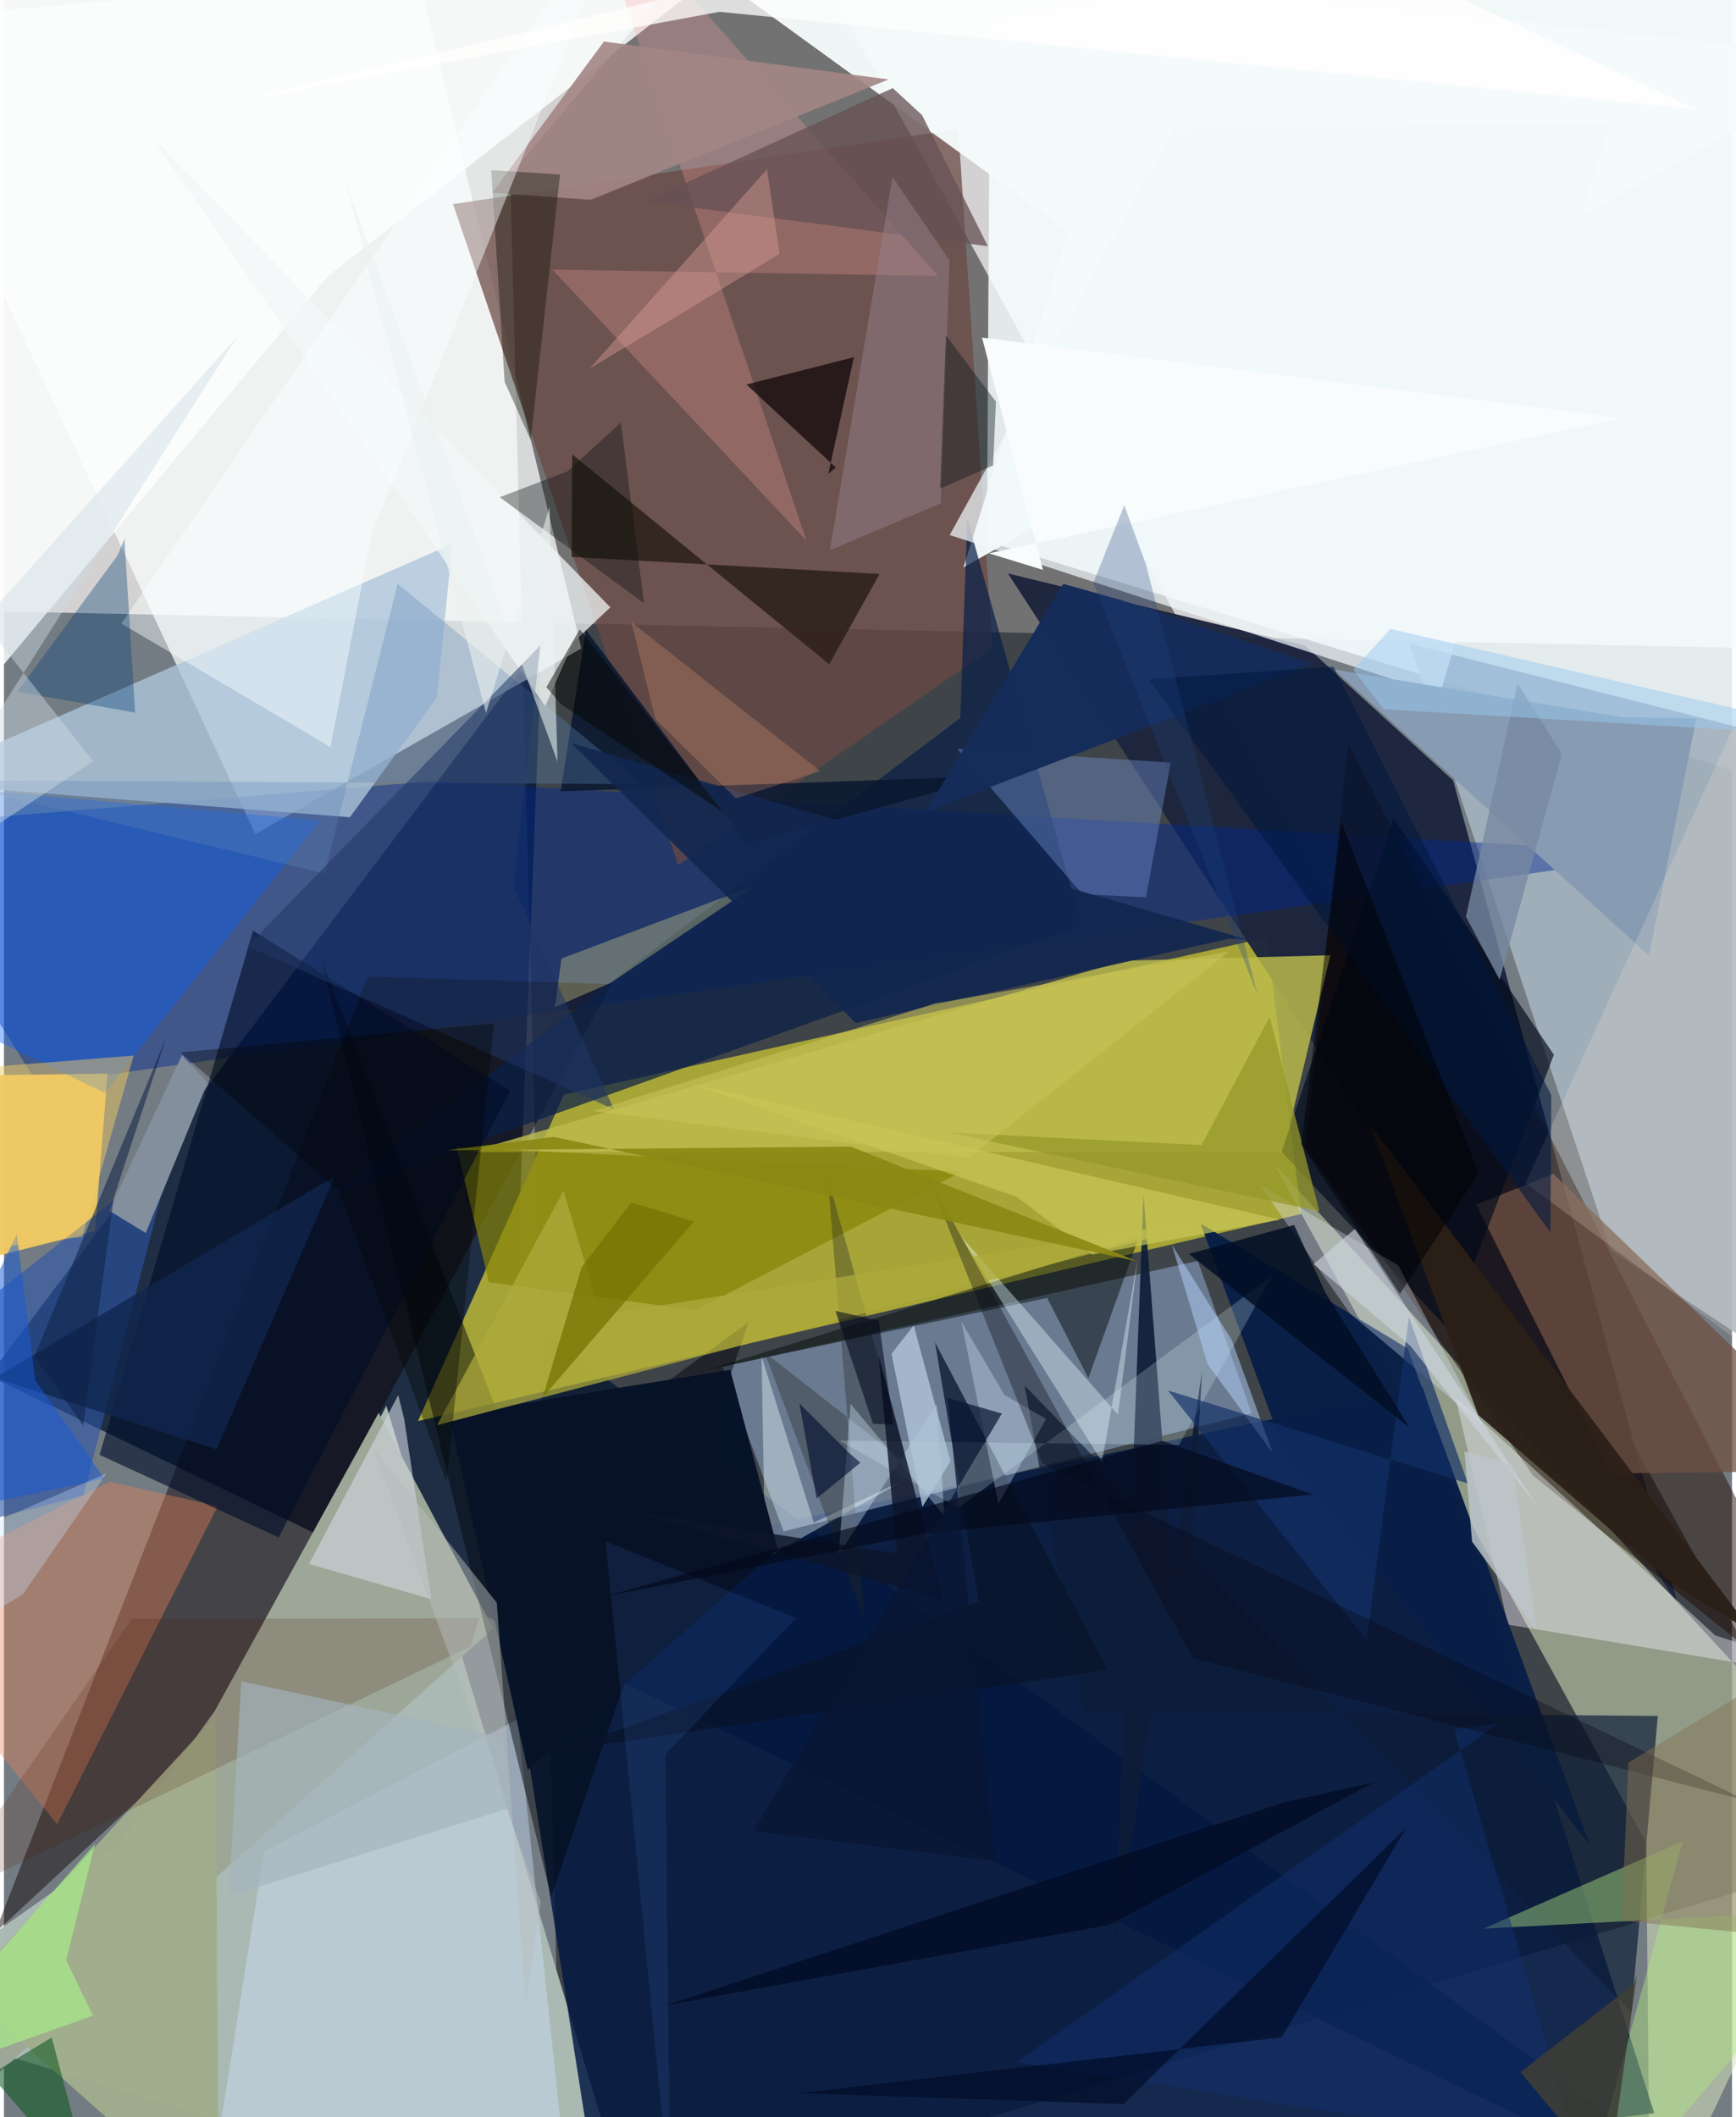 <svg xmlns="http://www.w3.org/2000/svg" width="228" height="278" viewBox="0 0 836 1024"><path fill="#747c83" d="M0 0h836v1024H0z"/><path fill="#f7f1f0" fill-opacity=".722" d="M898 314.589L868.784-62H-62l7.46 356.614z"/><path fill="#000104" fill-opacity=".455" d="M270.666 1086L898 897.176 368.332-62 244.93 84.535z"/><path fill="#031430" fill-opacity=".753" d="M247.577 634.687L862.493 1086-7.24 665.375 260.158 311.16z"/><path fill="#adab38" fill-opacity=".941" d="M610.912 453.477l16.654 133.69L200.29 687.324 270.884 529.4z"/><path fill="#f6ffff" fill-opacity=".847" d="M871.442-62L477.028 9.752l-1.486 252.093L898 391.418z"/><path fill="#acbab4" fill-opacity=".996" d="M-62 975.347l148.434-104.48 98.56-190.942L307.417 1086z"/><path fill="#fbffff" fill-opacity=".725" d="M121.625 403.39l157.714-89.774-79.085-326.072L-62 10.262z"/><path fill="#1c263d" fill-opacity=".969" d="M701.078 377.526l108.624 398.149L485.7 277.369l143.814 34.895z"/><path fill="#d3e2bc" fill-opacity=".553" d="M898 871.05L796.327 1086l-1.813-194.761-180.038-328.205z"/><path fill="#031942" fill-opacity=".835" d="M798.368 1022.035l-111.953-351.05-446.04 94.057L290.665 1086z"/><path fill="#a4b2be" fill-opacity=".918" d="M884.412 675.526L898 366.748l-217.946-55.365 97.336 293.384z"/><path fill="#8297b8" fill-opacity=".651" d="M603.59 683.558l-26.028-73.691-230.02 51.233 29.627 79.59z"/><path fill="#002792" fill-opacity=".443" d="M207.775 377.792L-62 399.876l78.542 124.675 789.372-111.584z"/><path fill="#6a4843" fill-opacity=".725" d="M461.71 62.393l16.492 251.112-152.098 104.933-108.858-319.72z"/><path fill="#0d0000" fill-opacity=".459" d="M96.09 841.79l-100.5 93.115 180.294-462.603 117.938 3.71z"/><path fill="#1d0a00" fill-opacity=".486" d="M739.717 713.689L629.743 554.75l20.497-195.31L898 841.52z"/><path fill="#efc962" fill-opacity=".953" d="M-62 520.778v101.47l106.054-26.76 6.051-76.225z"/><path fill="#f5fafb" fill-opacity=".957" d="M898 28.56L309.977-36.678l204.868 148.574-50.624 162.494z"/><path fill="#adc6db" fill-opacity=".788" d="M-46.547 378.586L216.929 263.04l-7.475 74.32-42.087 57.907z"/><path fill="#fdffff" fill-opacity=".827" d="M-62-62l442.91 20.719-224.332 174.93L-5.542 327.97z"/><path fill="#091f48" fill-opacity=".714" d="M521.362 447.629L157.75 577.759l304.878-230.5 3.403-96.42z"/><path fill="#bbbb4c" fill-opacity=".835" d="M541.88 464.66l-316.77 92.522 393.81-.011 22.737-95.152z"/><path fill="#9ca798" d="M181.26 683.334l-79.247 144.153L-62 1055.926l298.662-268.264z"/><path fill="#f5f1ff" fill-opacity=".412" d="M702.131 675.609L827.85 790.972 898 814.074 727.618 785.78z"/><path fill="#091f46" fill-opacity=".984" d="M679.057 652.193l88.225 240.463-147.888-190.728-40.548-110.222z"/><path fill="#0462ff" fill-opacity=".38" d="M-62 475.187v-97.514l214.89 19.212L48.776 528.62z"/><path fill="#0d1c37" fill-opacity=".678" d="M522.2 827.566l277.889 2.38-12.833 143.303L493.801 670.15z"/><path fill="#cfe3ff" fill-opacity=".396" d="M95.45 1086h180.14l-27.123-254.364-122.65 63.935z"/><path fill="#6f5044" fill-opacity=".761" d="M777.707 712.624l-65.5-129.996 37.35-14.875L898 711.244z"/><path fill="#858307" fill-opacity=".69" d="M463.299 566.704L334.626 633.72l-100.028-13.546-15.582-65.307z"/><path fill="#ee8356" fill-opacity=".38" d="M51.164 716.679L-62 773.769 25.722 882.32l77.706-153.842z"/><path fill="#6c8ac6" fill-opacity=".447" d="M552.46 434.031l12.003-65.184-103.362-6.69 60.604 70.328z"/><path fill="#ffa5a1" fill-opacity=".255" d="M265.375 130.426l186.476 3.015L279.239-62l108.974 323.475z"/><path fill="#f2f7f6" fill-opacity=".737" d="M293.358 293.744l-17.871 16.872-13.638 30.951L70.513 65.074z"/><path fill="#00050c" fill-opacity=".478" d="M360.225 639.546l-95.54 277.828-111.407-453.85 99.155 254.66z"/><path fill="#31241c" fill-opacity=".941" d="M423.606 277.599L274.63 269.38l.258-49.62L399.26 321.286z"/><path fill="#b1e582" fill-opacity=".447" d="M715.756 932.821L898 923.201 758.447 1086l53.72-195.428z"/><path fill="#000d28" fill-opacity=".612" d="M46.26 703.653l74.253-253.52 124.373 77.429-111.97 216.067z"/><path fill="#2d55a6" fill-opacity=".612" d="M-62 671.083v78.143l100.415-25.915 42.717-164.686z"/><path fill="#040d0e" fill-opacity=".482" d="M340.48 662.455l208.589-64.11-24.457 68.235-19.967-38.808z"/><path fill="#fdf68b" fill-opacity=".302" d="M269.676 463.628l93.825-35.429-69.896 47.127-27.064 11.77z"/><path fill="#0a1731" fill-opacity=".871" d="M478.689 375.316L359.565 408.35l-78.059-103.675-12.186 78.06z"/><path fill="#000a1b" fill-opacity=".659" d="M749.813 510.153l-77.576-114.534-54.145 161.451 80.827 86.07z"/><path fill="#85909e" fill-opacity=".988" d="M86.148 510.32l12.364 13.329-29.93 72.704-17.698-10.806z"/><path fill="#e5efff" fill-opacity=".325" d="M651.206 635.323l64.618 54.48-41.391-77.852-67.287-39.28z"/><path fill="#f0f7fa" fill-opacity=".714" d="M457.527 258.773L565.504 62.907l211.164-3.51-82.045 276.594z"/><path fill="azure" fill-opacity=".396" d="M366.47 655.93l1.795 97.823 68.376-38.406-44.858 21.032z"/><path fill="#665153" fill-opacity=".757" d="M476.004 119.088L310.332 97.416 429.969 42.61l14.2 13.073z"/><path fill="#d2d8e1" fill-opacity=".604" d="M147.592 756.433l59.165 17.024-13.189-87.403-2.816-11.294z"/><path fill="#879cb3" d="M818.731 347.523l-22.92 114.697-152.304-138.388 139.501 23.072z"/><path fill="#0a0004" fill-opacity=".686" d="M402.415 226.114l-3.632 3.09 12.414-56.443-52.016 13.211z"/><path fill="#a38684" fill-opacity=".898" d="M290.246 20.091l-54.027 73.156 47.586 3.408L427.94 38.432z"/><path fill="#09142b" fill-opacity=".741" d="M450.423 649.26l21.108 125.434-202.862 72.153 265.338-39.075z"/><path fill="#0a0e02" fill-opacity=".38" d="M242.21 184.645l-6.473-102.32 33.288 2.059-14.221 128.354z"/><path fill="#12306d" fill-opacity=".494" d="M701.478 836.342l59.941 203.995-271.531-42.936L723.1 833.56z"/><path fill="#242721" fill-opacity=".345" d="M416.137 782.814l-17.674-213.538 38.767 139.06-69.252-54.21z"/><path fill="#0e1c38" fill-opacity=".906" d="M570.417 826.947l9.208-163.672-42.363 282.081 13.999-367.795z"/><path fill="#a1ae8d" fill-opacity=".961" d="M104.076 1072.368l-1.881-242.111L-19.872 962.61l117.757 104.321z"/><path fill="#e3feff" fill-opacity=".216" d="M404.13 696.75l164.303 2.153 44.998-81.757-151.734 112.136z"/><path fill="#162d5b" fill-opacity=".992" d="M445.975 392.593l66.455-110.231 28.841 8.124 91.373 30.594z"/><path fill="#5f86b7" fill-opacity=".322" d="M190.464 282.354l-35.352 140.2-186.35-45.195 339.667 1.897z"/><path fill="#081328" fill-opacity=".992" d="M374.371 749.312L253.388 856.04l-38.062-171.507 136.021-22z"/><path fill="#f9ffff" fill-opacity=".451" d="M177.93 258.257L306.175-62 56.778 301.572l101.19 59.787z"/><path fill="#b4d2fb" fill-opacity=".506" d="M593.983 648.14l-28.98-46.081 17.258 57.643 31.573 43.163z"/><path fill="#e4fbff" fill-opacity=".4" d="M538.964 684.253l9.562-75.652-17.322 98.46-68.635-109.623z"/><path fill="#96818c" fill-opacity=".482" d="M429.856 85.622l-30.285 180.49 53.677-22.745 4.191-117.341z"/><path fill="#080e0b" fill-opacity=".369" d="M309.689 291.824l-11.24-87.43-25.894 23.63-32.717 12.454z"/><path fill="#12274f" fill-opacity=".914" d="M592.379 454.067l-180.283 40.725-137.773-135.417 327.22 95.051z"/><path fill="#fff2db" fill-opacity=".184" d="M843.202 651.787L898 787.273v-570.26L736.13 572.184z"/><path fill="#56200a" fill-opacity=".184" d="M61.77 783.04l167.994-.347-3.84 13.56L-33.77 921.062z"/><path fill="#094179" fill-opacity=".369" d="M63.479 344.657l-5.2-84.032-3.241 7.903-48.61 66.066z"/><path fill="#dbefff" fill-opacity=".353" d="M403.817 751.873l47.461-72.92 3.725 54.291-45.43-54.205z"/><path fill="#0d1429" fill-opacity=".804" d="M431.983 751.32l-8.852-96.04 31.32 118.473-148.942-42.318z"/><path fill="#adab3b" fill-opacity=".733" d="M270.717 575.863l-61.215 113.449 390.472-102.363-311.434 49.014z"/><path fill="#113067" fill-opacity=".659" d="M679.677 636.945l28.531 80.578-145.058-44.988 96.17 120.961z"/><path fill="#08161a" fill-opacity=".412" d="M452.893 236.294l2.79-74.098 24.212 32.057-1.371 30.859z"/><path fill="#cac859" fill-opacity=".678" d="M489.964 578.865l36.59 27.883L617.3 589.93l-285.588-65.983z"/><path fill="#0b571c" fill-opacity=".557" d="M-37.96 1022.379l12.435-40.647 68.502 78.842-19.85-75.12z"/><path fill="#10254e" fill-opacity=".788" d="M-32.992 657.295l135.8 43.677 57.24-132.068L-62 700.583z"/><path fill="#2b2017" fill-opacity=".957" d="M713.204 684.331l95.106 82.496 37.782 22.953-185.15-245.64z"/><path fill="#d5ebff" fill-opacity=".333" d="M463.157 639.191l20.87 35.511 20.108 11.579-23.043 41.102z"/><path fill="#203765" fill-opacity=".537" d="M295.094 536.521l-48.608-107.906 13-116.418L117.727 457.69z"/><path fill="#060812" fill-opacity=".345" d="M502.446 707.763l-55.496-138.96 128.27 233.292 268.377 68.972z"/><path fill="#b6bebb" fill-opacity=".482" d="M259.637 919.796l-81.386-220.034 60.177 75.43 14.064 194.043z"/><path fill="#dba099" fill-opacity=".416" d="M375.217 122.777l-49.756 30.258-42.038 25.144 85.708-96.313z"/><path fill="#ffaa7e" fill-opacity=".224" d="M354.08 386.174l40.83-13.223-91.418-72.047 11.639 46.885z"/><path fill="#95982a" fill-opacity=".749" d="M457.074 547.738l179.297 38.146-24.048-94.025-32.974 61.977z"/><path fill="#030e23" fill-opacity=".835" d="M573.178 606.5l50.956-14.005 15.015 32.487 40.646 65.266z"/><path fill="#7689a1" fill-opacity=".769" d="M707.26 443.376l16.294 30.514 30.156-109.14-21.445-34.263z"/><path fill="#00183f" fill-opacity=".576" d="M748.548 529.663l-.403 66.448-194.547-267.553 89.587-6.058z"/><path fill="#1659d7" fill-opacity=".506" d="M15.14 667.655L6.238 596.97-62 738.506l110.649-23.322z"/><path fill="#fefefd" fill-opacity=".761" d="M113.575 48.748l232.597-43.04 472.37 47.127L575.052-62z"/><path fill="#ccd3dd" fill-opacity=".624" d="M742.304 729.202l-61.902-78.236-46.853-39.534 20.011-17.037z"/><path fill="#8b8914" fill-opacity=".914" d="M547.993 609.976L409.65 554.564l-195.723 1.842 51.97-6.555z"/><path fill="#747301" fill-opacity=".725" d="M303.472 581.548l30.294 9.238-73.177 85.175 18.846-62.999z"/><path fill="#837250" fill-opacity=".459" d="M898 940.335l-115.367-11.357 3.23-76.51L898 784.96z"/><path fill="#010400" fill-opacity=".349" d="M85.416 508.985l151.646-14.026-22.956 221.912-52.112-140.85z"/><path fill="#00081c" fill-opacity=".557" d="M420.427 688.661l-18.198-54.647 20.959 4.718 7.082 50.286z"/><path fill="#3f3f34" fill-opacity=".851" d="M789.923 955.214l-1.344 4.365-54.96 42.64 42.648 51.107z"/><path fill="#000a25" fill-opacity=".643" d="M618.075 985.374l-233.903 27.042 157.376 5.252 136.861-133.665z"/><path fill="#afc4d7" fill-opacity=".816" d="M429.38 654.75l14.927 74.072 13.615-22.009-17.806-65.753z"/><path fill="#eaf3f1" fill-opacity=".573" d="M267.817 368.438L165.035 87.331l68.177 257.517 30.723-99.556z"/><path fill="#f9fcfc" d="M476.525 267.624l306.257-65.463-309.616-38.872 29.454 112.342z"/><path fill="#5a8df8" fill-opacity=".106" d="M319.984 848.57l2.372 215.112-31.32-318.167 92.105 37.001z"/><path fill="#000102" fill-opacity=".506" d="M675.337 625.835l-47.744-72.373 19.334-155.989 66.5 169.978z"/><path fill="#f3cb66" fill-opacity=".478" d="M-62 610.97v-90.462l124.77-9.99L37.885 598.2z"/><path fill="#a5b4bf" fill-opacity=".631" d="M108.817 917.097l5.991-103.913 126.527 27.18 4.423 33.72z"/><path fill="#cddce5" fill-opacity=".443" d="M43.154 368.16L-62 437.95l174.9-275.204-123.11 137.726z"/><path fill="#01091f" fill-opacity=".659" d="M534.968 930.996l-215.042 38.962 299.497-98.318 43.456-9.621z"/><path fill="#aafb87" fill-opacity=".557" d="M43.036 974.913l-12.915-26.87 13.892-56.168L-62 1012.178z"/><path fill="#040819" fill-opacity=".643" d="M633.057 722.83L444.42 741.854l-154.11 30.389 270.156-75.383z"/><path fill="#c9c55a" fill-opacity=".561" d="M450.34 485.375l-165.46 52.039 181.795 22.676 126.016-99.897z"/><path fill="#0f2145" fill-opacity=".549" d="M53.079 579.478l25.657-78.252L14.721 656.07l23.635 33.465z"/><path fill="#010b2f" fill-opacity=".6" d="M408.778 702.687l-23.967-23.918 8.341 46.002 21.16-17.315z"/><path fill="#091631" fill-opacity=".714" d="M479.485 900.246l-22.981-224.13 26.263 7.575-120.315 201.985z"/><path fill="#9bc9ee" fill-opacity=".494" d="M898 356.673l-227.283-52.489-17.978 19.746 14.91 19.117z"/><path fill="#bdc5cc" fill-opacity=".82" d="M741.344 788.288l-31.12-42.68-3.664-43.564 23.167 6.23z"/><path fill="#20447e" fill-opacity=".29" d="M541.974 244.337l10.386 28.394 54.049 208.195-79.417-198.945z"/><path fill="#cce1fe" fill-opacity=".325" d="M-51.207 808.332L9.15 771.09l40.428-58.429L-62 761.03z"/><path fill="#050500" fill-opacity=".475" d="M269.559 340.671l-7.162-8.274 16.144-28.035 69.356 88.353z"/></svg>